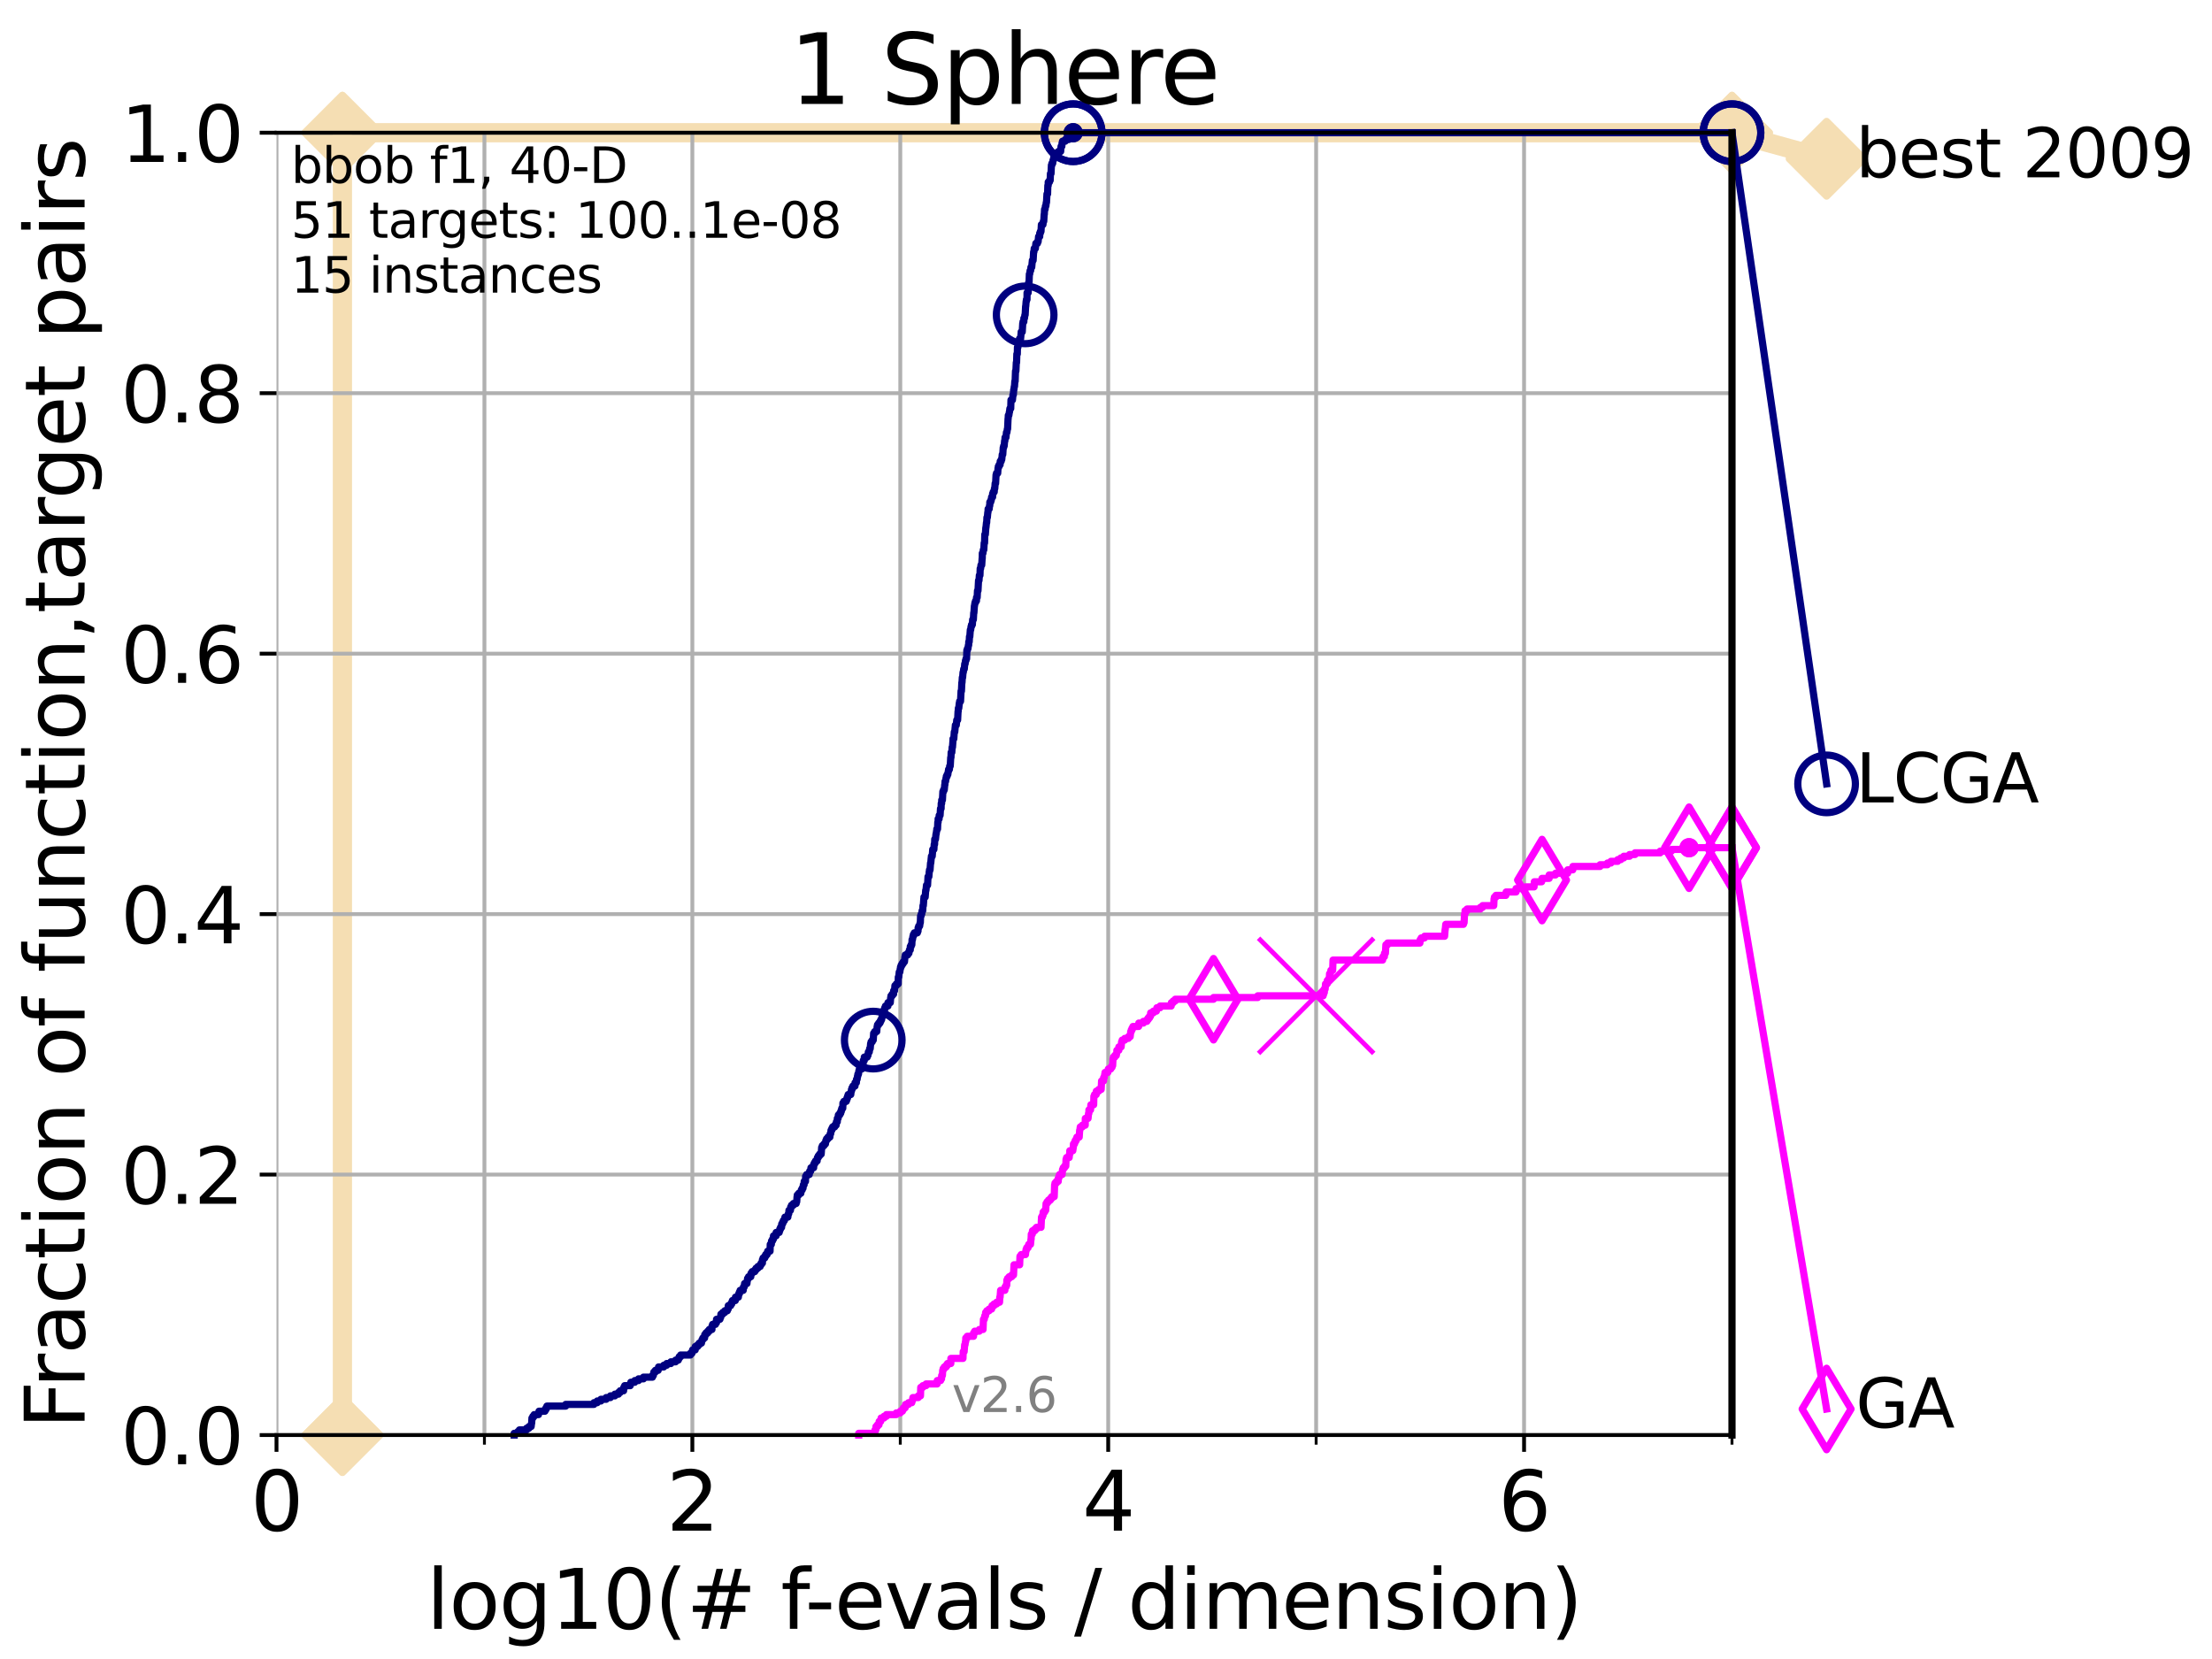 <?xml version="1.0" encoding="utf-8" standalone="no"?>
<!DOCTYPE svg PUBLIC "-//W3C//DTD SVG 1.1//EN"
  "http://www.w3.org/Graphics/SVG/1.1/DTD/svg11.dtd">
<svg xmlns:xlink="http://www.w3.org/1999/xlink" width="460.8pt" height="345.6pt" viewBox="0 0 460.8 345.6" xmlns="http://www.w3.org/2000/svg" version="1.1">
 <defs>
  <style type="text/css">*{stroke-linejoin: round; stroke-linecap: butt}</style>
 </defs>
 <g id="figure_1">
  <g id="patch_1">
   <path d="M 0 345.6 
L 460.8 345.6 
L 460.8 0 
L 0 0 
z
" style="fill: #ffffff"/>
  </g>
  <g id="axes_1">
   <g id="patch_2">
    <path d="M 57.6 298.944 
L 360.806 298.944 
L 360.806 27.648 
L 57.6 27.648 
z
" style="fill: #ffffff"/>
   </g>
   <g id="line2d_1">
    <path d="M 71.332 298.944 
L 71.332 27.648 
L 360.806 27.648 
" style="fill: none; stroke: #f5deb3; stroke-width: 4; stroke-linecap: square"/>
   </g>
   <g id="line2d_2">
    <defs>
     <path id="me525b6a1e6" d="M 0 7.778 
L 7.778 0 
L 0 -7.778 
L -7.778 0 
z
" style="stroke: #f5deb3; stroke-width: 1.5; stroke-linejoin: miter"/>
    </defs>
    <g>
     <use xlink:href="#me525b6a1e6" x="71.332" y="298.944" style="fill: #f5deb3; stroke: #f5deb3; stroke-width: 1.5; stroke-linejoin: miter"/>
     <use xlink:href="#me525b6a1e6" x="71.332" y="298.944" style="fill: #f5deb3; stroke: #f5deb3; stroke-width: 1.5; stroke-linejoin: miter"/>
     <use xlink:href="#me525b6a1e6" x="71.332" y="27.648" style="fill: #f5deb3; stroke: #f5deb3; stroke-width: 1.5; stroke-linejoin: miter"/>
     <use xlink:href="#me525b6a1e6" x="71.332" y="27.648" style="fill: #f5deb3; stroke: #f5deb3; stroke-width: 1.5; stroke-linejoin: miter"/>
     <use xlink:href="#me525b6a1e6" x="360.806" y="27.648" style="fill: #f5deb3; stroke: #f5deb3; stroke-width: 1.5; stroke-linejoin: miter"/>
    </g>
   </g>
   <g id="line2d_3">
    <path style="fill: none; stroke: #f5deb3; stroke-width: 4; stroke-linecap: square"/>
    <g/>
   </g>
   <g id="line2d_4">
    <path d="M 360.806 27.648 
L 380.515 33.074 
" style="fill: none; stroke: #f5deb3; stroke-width: 4; stroke-linecap: square"/>
    <g>
     <use xlink:href="#me525b6a1e6" x="360.806" y="27.648" style="fill: #f5deb3; stroke: #f5deb3; stroke-width: 1.5; stroke-linejoin: miter"/>
     <use xlink:href="#me525b6a1e6" x="380.515" y="33.074" style="fill: #f5deb3; stroke: #f5deb3; stroke-width: 1.5; stroke-linejoin: miter"/>
    </g>
   </g>
   <g id="matplotlib.axis_1">
    <g id="xtick_1">
     <g id="line2d_5">
      <path d="M 57.6 298.944 
L 57.6 27.648 
" clip-path="url(#p108cebb505)" style="fill: none; stroke: #b0b0b0; stroke-width: 0.8; stroke-linecap: square"/>
     </g>
     <g id="line2d_6">
      <defs>
       <path id="mea82a5d855" d="M 0 0 
L 0 3.5 
" style="stroke: #000000; stroke-width: 0.8"/>
      </defs>
      <g>
       <use xlink:href="#mea82a5d855" x="57.6" y="298.944" style="stroke: #000000; stroke-width: 0.8"/>
      </g>
     </g>
     <g id="text_1">
      <!-- 0 -->
      <g transform="translate(52.192 318.861)scale(0.17 -0.17)">
       <defs>
        <path id="DejaVuSans-30" d="M 2034 4250 
Q 1547 4250 1301 3770 
Q 1056 3291 1056 2328 
Q 1056 1369 1301 889 
Q 1547 409 2034 409 
Q 2525 409 2770 889 
Q 3016 1369 3016 2328 
Q 3016 3291 2770 3770 
Q 2525 4250 2034 4250 
z
M 2034 4750 
Q 2819 4750 3233 4129 
Q 3647 3509 3647 2328 
Q 3647 1150 3233 529 
Q 2819 -91 2034 -91 
Q 1250 -91 836 529 
Q 422 1150 422 2328 
Q 422 3509 836 4129 
Q 1250 4750 2034 4750 
z
" transform="scale(0.016)"/>
       </defs>
       <use xlink:href="#DejaVuSans-30"/>
      </g>
     </g>
    </g>
    <g id="xtick_2">
     <g id="line2d_7">
      <path d="M 144.23 298.944 
L 144.23 27.648 
" clip-path="url(#p108cebb505)" style="fill: none; stroke: #b0b0b0; stroke-width: 0.8; stroke-linecap: square"/>
     </g>
     <g id="line2d_8">
      <g>
       <use xlink:href="#mea82a5d855" x="144.23" y="298.944" style="stroke: #000000; stroke-width: 0.8"/>
      </g>
     </g>
     <g id="text_2">
      <!-- 2 -->
      <g transform="translate(138.822 318.861)scale(0.17 -0.17)">
       <defs>
        <path id="DejaVuSans-32" d="M 1228 531 
L 3431 531 
L 3431 0 
L 469 0 
L 469 531 
Q 828 903 1448 1529 
Q 2069 2156 2228 2338 
Q 2531 2678 2651 2914 
Q 2772 3150 2772 3378 
Q 2772 3750 2511 3984 
Q 2250 4219 1831 4219 
Q 1534 4219 1204 4116 
Q 875 4013 500 3803 
L 500 4441 
Q 881 4594 1212 4672 
Q 1544 4750 1819 4750 
Q 2544 4750 2975 4387 
Q 3406 4025 3406 3419 
Q 3406 3131 3298 2873 
Q 3191 2616 2906 2266 
Q 2828 2175 2409 1742 
Q 1991 1309 1228 531 
z
" transform="scale(0.016)"/>
       </defs>
       <use xlink:href="#DejaVuSans-32"/>
      </g>
     </g>
    </g>
    <g id="xtick_3">
     <g id="line2d_9">
      <path d="M 230.861 298.944 
L 230.861 27.648 
" clip-path="url(#p108cebb505)" style="fill: none; stroke: #b0b0b0; stroke-width: 0.8; stroke-linecap: square"/>
     </g>
     <g id="line2d_10">
      <g>
       <use xlink:href="#mea82a5d855" x="230.861" y="298.944" style="stroke: #000000; stroke-width: 0.8"/>
      </g>
     </g>
     <g id="text_3">
      <!-- 4 -->
      <g transform="translate(225.453 318.861)scale(0.17 -0.17)">
       <defs>
        <path id="DejaVuSans-34" d="M 2419 4116 
L 825 1625 
L 2419 1625 
L 2419 4116 
z
M 2253 4666 
L 3047 4666 
L 3047 1625 
L 3713 1625 
L 3713 1100 
L 3047 1100 
L 3047 0 
L 2419 0 
L 2419 1100 
L 313 1100 
L 313 1709 
L 2253 4666 
z
" transform="scale(0.016)"/>
       </defs>
       <use xlink:href="#DejaVuSans-34"/>
      </g>
     </g>
    </g>
    <g id="xtick_4">
     <g id="line2d_11">
      <path d="M 317.491 298.944 
L 317.491 27.648 
" clip-path="url(#p108cebb505)" style="fill: none; stroke: #b0b0b0; stroke-width: 0.8; stroke-linecap: square"/>
     </g>
     <g id="line2d_12">
      <g>
       <use xlink:href="#mea82a5d855" x="317.491" y="298.944" style="stroke: #000000; stroke-width: 0.8"/>
      </g>
     </g>
     <g id="text_4">
      <!-- 6 -->
      <g transform="translate(312.083 318.861)scale(0.17 -0.17)">
       <defs>
        <path id="DejaVuSans-36" d="M 2113 2584 
Q 1688 2584 1439 2293 
Q 1191 2003 1191 1497 
Q 1191 994 1439 701 
Q 1688 409 2113 409 
Q 2538 409 2786 701 
Q 3034 994 3034 1497 
Q 3034 2003 2786 2293 
Q 2538 2584 2113 2584 
z
M 3366 4563 
L 3366 3988 
Q 3128 4100 2886 4159 
Q 2644 4219 2406 4219 
Q 1781 4219 1451 3797 
Q 1122 3375 1075 2522 
Q 1259 2794 1537 2939 
Q 1816 3084 2150 3084 
Q 2853 3084 3261 2657 
Q 3669 2231 3669 1497 
Q 3669 778 3244 343 
Q 2819 -91 2113 -91 
Q 1303 -91 875 529 
Q 447 1150 447 2328 
Q 447 3434 972 4092 
Q 1497 4750 2381 4750 
Q 2619 4750 2861 4703 
Q 3103 4656 3366 4563 
z
" transform="scale(0.016)"/>
       </defs>
       <use xlink:href="#DejaVuSans-36"/>
      </g>
     </g>
    </g>
    <g id="xtick_5">
     <g id="line2d_13">
      <path d="M 100.915 298.944 
L 100.915 27.648 
" clip-path="url(#p108cebb505)" style="fill: none; stroke: #b0b0b0; stroke-width: 0.8; stroke-linecap: square"/>
     </g>
     <g id="line2d_14">
      <defs>
       <path id="m5a8d270ae5" d="M 0 0 
L 0 2 
" style="stroke: #000000; stroke-width: 0.6"/>
      </defs>
      <g>
       <use xlink:href="#m5a8d270ae5" x="100.915" y="298.944" style="stroke: #000000; stroke-width: 0.6"/>
      </g>
     </g>
    </g>
    <g id="xtick_6">
     <g id="line2d_15">
      <path d="M 187.546 298.944 
L 187.546 27.648 
" clip-path="url(#p108cebb505)" style="fill: none; stroke: #b0b0b0; stroke-width: 0.8; stroke-linecap: square"/>
     </g>
     <g id="line2d_16">
      <g>
       <use xlink:href="#m5a8d270ae5" x="187.546" y="298.944" style="stroke: #000000; stroke-width: 0.6"/>
      </g>
     </g>
    </g>
    <g id="xtick_7">
     <g id="line2d_17">
      <path d="M 274.176 298.944 
L 274.176 27.648 
" clip-path="url(#p108cebb505)" style="fill: none; stroke: #b0b0b0; stroke-width: 0.8; stroke-linecap: square"/>
     </g>
     <g id="line2d_18">
      <g>
       <use xlink:href="#m5a8d270ae5" x="274.176" y="298.944" style="stroke: #000000; stroke-width: 0.6"/>
      </g>
     </g>
    </g>
    <g id="xtick_8">
     <g id="line2d_19">
      <path d="M 360.806 298.944 
L 360.806 27.648 
" clip-path="url(#p108cebb505)" style="fill: none; stroke: #b0b0b0; stroke-width: 0.8; stroke-linecap: square"/>
     </g>
     <g id="line2d_20">
      <g>
       <use xlink:href="#m5a8d270ae5" x="360.806" y="298.944" style="stroke: #000000; stroke-width: 0.6"/>
      </g>
     </g>
    </g>
    <g id="text_5">
     <!-- log10(# f-evals / dimension) -->
     <g transform="translate(88.823 339.314)scale(0.17 -0.17)">
      <defs>
       <path id="DejaVuSans-6c" d="M 603 4863 
L 1178 4863 
L 1178 0 
L 603 0 
L 603 4863 
z
" transform="scale(0.016)"/>
       <path id="DejaVuSans-6f" d="M 1959 3097 
Q 1497 3097 1228 2736 
Q 959 2375 959 1747 
Q 959 1119 1226 758 
Q 1494 397 1959 397 
Q 2419 397 2687 759 
Q 2956 1122 2956 1747 
Q 2956 2369 2687 2733 
Q 2419 3097 1959 3097 
z
M 1959 3584 
Q 2709 3584 3137 3096 
Q 3566 2609 3566 1747 
Q 3566 888 3137 398 
Q 2709 -91 1959 -91 
Q 1206 -91 779 398 
Q 353 888 353 1747 
Q 353 2609 779 3096 
Q 1206 3584 1959 3584 
z
" transform="scale(0.016)"/>
       <path id="DejaVuSans-67" d="M 2906 1791 
Q 2906 2416 2648 2759 
Q 2391 3103 1925 3103 
Q 1463 3103 1205 2759 
Q 947 2416 947 1791 
Q 947 1169 1205 825 
Q 1463 481 1925 481 
Q 2391 481 2648 825 
Q 2906 1169 2906 1791 
z
M 3481 434 
Q 3481 -459 3084 -895 
Q 2688 -1331 1869 -1331 
Q 1566 -1331 1297 -1286 
Q 1028 -1241 775 -1147 
L 775 -588 
Q 1028 -725 1275 -790 
Q 1522 -856 1778 -856 
Q 2344 -856 2625 -561 
Q 2906 -266 2906 331 
L 2906 616 
Q 2728 306 2450 153 
Q 2172 0 1784 0 
Q 1141 0 747 490 
Q 353 981 353 1791 
Q 353 2603 747 3093 
Q 1141 3584 1784 3584 
Q 2172 3584 2450 3431 
Q 2728 3278 2906 2969 
L 2906 3500 
L 3481 3500 
L 3481 434 
z
" transform="scale(0.016)"/>
       <path id="DejaVuSans-31" d="M 794 531 
L 1825 531 
L 1825 4091 
L 703 3866 
L 703 4441 
L 1819 4666 
L 2450 4666 
L 2450 531 
L 3481 531 
L 3481 0 
L 794 0 
L 794 531 
z
" transform="scale(0.016)"/>
       <path id="DejaVuSans-28" d="M 1984 4856 
Q 1566 4138 1362 3434 
Q 1159 2731 1159 2009 
Q 1159 1288 1364 580 
Q 1569 -128 1984 -844 
L 1484 -844 
Q 1016 -109 783 600 
Q 550 1309 550 2009 
Q 550 2706 781 3412 
Q 1013 4119 1484 4856 
L 1984 4856 
z
" transform="scale(0.016)"/>
       <path id="DejaVuSans-23" d="M 3272 2816 
L 2363 2816 
L 2100 1772 
L 3016 1772 
L 3272 2816 
z
M 2803 4594 
L 2478 3297 
L 3391 3297 
L 3719 4594 
L 4219 4594 
L 3897 3297 
L 4872 3297 
L 4872 2816 
L 3775 2816 
L 3519 1772 
L 4513 1772 
L 4513 1294 
L 3397 1294 
L 3072 0 
L 2572 0 
L 2894 1294 
L 1978 1294 
L 1656 0 
L 1153 0 
L 1478 1294 
L 494 1294 
L 494 1772 
L 1594 1772 
L 1856 2816 
L 850 2816 
L 850 3297 
L 1978 3297 
L 2297 4594 
L 2803 4594 
z
" transform="scale(0.016)"/>
       <path id="DejaVuSans-20" transform="scale(0.016)"/>
       <path id="DejaVuSans-66" d="M 2375 4863 
L 2375 4384 
L 1825 4384 
Q 1516 4384 1395 4259 
Q 1275 4134 1275 3809 
L 1275 3500 
L 2222 3500 
L 2222 3053 
L 1275 3053 
L 1275 0 
L 697 0 
L 697 3053 
L 147 3053 
L 147 3500 
L 697 3500 
L 697 3744 
Q 697 4328 969 4595 
Q 1241 4863 1831 4863 
L 2375 4863 
z
" transform="scale(0.016)"/>
       <path id="DejaVuSans-2d" d="M 313 2009 
L 1997 2009 
L 1997 1497 
L 313 1497 
L 313 2009 
z
" transform="scale(0.016)"/>
       <path id="DejaVuSans-65" d="M 3597 1894 
L 3597 1613 
L 953 1613 
Q 991 1019 1311 708 
Q 1631 397 2203 397 
Q 2534 397 2845 478 
Q 3156 559 3463 722 
L 3463 178 
Q 3153 47 2828 -22 
Q 2503 -91 2169 -91 
Q 1331 -91 842 396 
Q 353 884 353 1716 
Q 353 2575 817 3079 
Q 1281 3584 2069 3584 
Q 2775 3584 3186 3129 
Q 3597 2675 3597 1894 
z
M 3022 2063 
Q 3016 2534 2758 2815 
Q 2500 3097 2075 3097 
Q 1594 3097 1305 2825 
Q 1016 2553 972 2059 
L 3022 2063 
z
" transform="scale(0.016)"/>
       <path id="DejaVuSans-76" d="M 191 3500 
L 800 3500 
L 1894 563 
L 2988 3500 
L 3597 3500 
L 2284 0 
L 1503 0 
L 191 3500 
z
" transform="scale(0.016)"/>
       <path id="DejaVuSans-61" d="M 2194 1759 
Q 1497 1759 1228 1600 
Q 959 1441 959 1056 
Q 959 750 1161 570 
Q 1363 391 1709 391 
Q 2188 391 2477 730 
Q 2766 1069 2766 1631 
L 2766 1759 
L 2194 1759 
z
M 3341 1997 
L 3341 0 
L 2766 0 
L 2766 531 
Q 2569 213 2275 61 
Q 1981 -91 1556 -91 
Q 1019 -91 701 211 
Q 384 513 384 1019 
Q 384 1609 779 1909 
Q 1175 2209 1959 2209 
L 2766 2209 
L 2766 2266 
Q 2766 2663 2505 2880 
Q 2244 3097 1772 3097 
Q 1472 3097 1187 3025 
Q 903 2953 641 2809 
L 641 3341 
Q 956 3463 1253 3523 
Q 1550 3584 1831 3584 
Q 2591 3584 2966 3190 
Q 3341 2797 3341 1997 
z
" transform="scale(0.016)"/>
       <path id="DejaVuSans-73" d="M 2834 3397 
L 2834 2853 
Q 2591 2978 2328 3040 
Q 2066 3103 1784 3103 
Q 1356 3103 1142 2972 
Q 928 2841 928 2578 
Q 928 2378 1081 2264 
Q 1234 2150 1697 2047 
L 1894 2003 
Q 2506 1872 2764 1633 
Q 3022 1394 3022 966 
Q 3022 478 2636 193 
Q 2250 -91 1575 -91 
Q 1294 -91 989 -36 
Q 684 19 347 128 
L 347 722 
Q 666 556 975 473 
Q 1284 391 1588 391 
Q 1994 391 2212 530 
Q 2431 669 2431 922 
Q 2431 1156 2273 1281 
Q 2116 1406 1581 1522 
L 1381 1569 
Q 847 1681 609 1914 
Q 372 2147 372 2553 
Q 372 3047 722 3315 
Q 1072 3584 1716 3584 
Q 2034 3584 2315 3537 
Q 2597 3491 2834 3397 
z
" transform="scale(0.016)"/>
       <path id="DejaVuSans-2f" d="M 1625 4666 
L 2156 4666 
L 531 -594 
L 0 -594 
L 1625 4666 
z
" transform="scale(0.016)"/>
       <path id="DejaVuSans-64" d="M 2906 2969 
L 2906 4863 
L 3481 4863 
L 3481 0 
L 2906 0 
L 2906 525 
Q 2725 213 2448 61 
Q 2172 -91 1784 -91 
Q 1150 -91 751 415 
Q 353 922 353 1747 
Q 353 2572 751 3078 
Q 1150 3584 1784 3584 
Q 2172 3584 2448 3432 
Q 2725 3281 2906 2969 
z
M 947 1747 
Q 947 1113 1208 752 
Q 1469 391 1925 391 
Q 2381 391 2643 752 
Q 2906 1113 2906 1747 
Q 2906 2381 2643 2742 
Q 2381 3103 1925 3103 
Q 1469 3103 1208 2742 
Q 947 2381 947 1747 
z
" transform="scale(0.016)"/>
       <path id="DejaVuSans-69" d="M 603 3500 
L 1178 3500 
L 1178 0 
L 603 0 
L 603 3500 
z
M 603 4863 
L 1178 4863 
L 1178 4134 
L 603 4134 
L 603 4863 
z
" transform="scale(0.016)"/>
       <path id="DejaVuSans-6d" d="M 3328 2828 
Q 3544 3216 3844 3400 
Q 4144 3584 4550 3584 
Q 5097 3584 5394 3201 
Q 5691 2819 5691 2113 
L 5691 0 
L 5113 0 
L 5113 2094 
Q 5113 2597 4934 2840 
Q 4756 3084 4391 3084 
Q 3944 3084 3684 2787 
Q 3425 2491 3425 1978 
L 3425 0 
L 2847 0 
L 2847 2094 
Q 2847 2600 2669 2842 
Q 2491 3084 2119 3084 
Q 1678 3084 1418 2786 
Q 1159 2488 1159 1978 
L 1159 0 
L 581 0 
L 581 3500 
L 1159 3500 
L 1159 2956 
Q 1356 3278 1631 3431 
Q 1906 3584 2284 3584 
Q 2666 3584 2933 3390 
Q 3200 3197 3328 2828 
z
" transform="scale(0.016)"/>
       <path id="DejaVuSans-6e" d="M 3513 2113 
L 3513 0 
L 2938 0 
L 2938 2094 
Q 2938 2591 2744 2837 
Q 2550 3084 2163 3084 
Q 1697 3084 1428 2787 
Q 1159 2491 1159 1978 
L 1159 0 
L 581 0 
L 581 3500 
L 1159 3500 
L 1159 2956 
Q 1366 3272 1645 3428 
Q 1925 3584 2291 3584 
Q 2894 3584 3203 3211 
Q 3513 2838 3513 2113 
z
" transform="scale(0.016)"/>
       <path id="DejaVuSans-29" d="M 513 4856 
L 1013 4856 
Q 1481 4119 1714 3412 
Q 1947 2706 1947 2009 
Q 1947 1309 1714 600 
Q 1481 -109 1013 -844 
L 513 -844 
Q 928 -128 1133 580 
Q 1338 1288 1338 2009 
Q 1338 2731 1133 3434 
Q 928 4138 513 4856 
z
" transform="scale(0.016)"/>
      </defs>
      <use xlink:href="#DejaVuSans-6c"/>
      <use xlink:href="#DejaVuSans-6f" x="27.783"/>
      <use xlink:href="#DejaVuSans-67" x="88.965"/>
      <use xlink:href="#DejaVuSans-31" x="152.441"/>
      <use xlink:href="#DejaVuSans-30" x="216.064"/>
      <use xlink:href="#DejaVuSans-28" x="279.688"/>
      <use xlink:href="#DejaVuSans-23" x="318.701"/>
      <use xlink:href="#DejaVuSans-20" x="402.49"/>
      <use xlink:href="#DejaVuSans-66" x="434.277"/>
      <use xlink:href="#DejaVuSans-2d" x="463.982"/>
      <use xlink:href="#DejaVuSans-65" x="500.066"/>
      <use xlink:href="#DejaVuSans-76" x="561.59"/>
      <use xlink:href="#DejaVuSans-61" x="620.77"/>
      <use xlink:href="#DejaVuSans-6c" x="682.049"/>
      <use xlink:href="#DejaVuSans-73" x="709.832"/>
      <use xlink:href="#DejaVuSans-20" x="761.932"/>
      <use xlink:href="#DejaVuSans-2f" x="793.719"/>
      <use xlink:href="#DejaVuSans-20" x="827.41"/>
      <use xlink:href="#DejaVuSans-64" x="859.197"/>
      <use xlink:href="#DejaVuSans-69" x="922.674"/>
      <use xlink:href="#DejaVuSans-6d" x="950.457"/>
      <use xlink:href="#DejaVuSans-65" x="1047.869"/>
      <use xlink:href="#DejaVuSans-6e" x="1109.393"/>
      <use xlink:href="#DejaVuSans-73" x="1172.771"/>
      <use xlink:href="#DejaVuSans-69" x="1224.871"/>
      <use xlink:href="#DejaVuSans-6f" x="1252.654"/>
      <use xlink:href="#DejaVuSans-6e" x="1313.836"/>
      <use xlink:href="#DejaVuSans-29" x="1377.215"/>
     </g>
    </g>
   </g>
   <g id="matplotlib.axis_2">
    <g id="ytick_1">
     <g id="line2d_21">
      <path d="M 57.6 298.944 
L 360.806 298.944 
" clip-path="url(#p108cebb505)" style="fill: none; stroke: #b0b0b0; stroke-width: 0.8; stroke-linecap: square"/>
     </g>
     <g id="line2d_22">
      <defs>
       <path id="m1a7f571897" d="M 0 0 
L -3.5 0 
" style="stroke: #000000; stroke-width: 0.8"/>
      </defs>
      <g>
       <use xlink:href="#m1a7f571897" x="57.6" y="298.944" style="stroke: #000000; stroke-width: 0.8"/>
      </g>
     </g>
     <g id="text_6">
      <!-- 0.0 -->
      <g transform="translate(25.155 305.023)scale(0.16 -0.16)">
       <defs>
        <path id="DejaVuSans-2e" d="M 684 794 
L 1344 794 
L 1344 0 
L 684 0 
L 684 794 
z
" transform="scale(0.016)"/>
       </defs>
       <use xlink:href="#DejaVuSans-30"/>
       <use xlink:href="#DejaVuSans-2e" x="63.623"/>
       <use xlink:href="#DejaVuSans-30" x="95.41"/>
      </g>
     </g>
    </g>
    <g id="ytick_2">
     <g id="line2d_23">
      <path d="M 57.6 244.685 
L 360.806 244.685 
" clip-path="url(#p108cebb505)" style="fill: none; stroke: #b0b0b0; stroke-width: 0.8; stroke-linecap: square"/>
     </g>
     <g id="line2d_24">
      <g>
       <use xlink:href="#m1a7f571897" x="57.6" y="244.685" style="stroke: #000000; stroke-width: 0.8"/>
      </g>
     </g>
     <g id="text_7">
      <!-- 0.2 -->
      <g transform="translate(25.155 250.764)scale(0.16 -0.16)">
       <use xlink:href="#DejaVuSans-30"/>
       <use xlink:href="#DejaVuSans-2e" x="63.623"/>
       <use xlink:href="#DejaVuSans-32" x="95.41"/>
      </g>
     </g>
    </g>
    <g id="ytick_3">
     <g id="line2d_25">
      <path d="M 57.6 190.426 
L 360.806 190.426 
" clip-path="url(#p108cebb505)" style="fill: none; stroke: #b0b0b0; stroke-width: 0.8; stroke-linecap: square"/>
     </g>
     <g id="line2d_26">
      <g>
       <use xlink:href="#m1a7f571897" x="57.6" y="190.426" style="stroke: #000000; stroke-width: 0.8"/>
      </g>
     </g>
     <g id="text_8">
      <!-- 0.4 -->
      <g transform="translate(25.155 196.504)scale(0.16 -0.16)">
       <use xlink:href="#DejaVuSans-30"/>
       <use xlink:href="#DejaVuSans-2e" x="63.623"/>
       <use xlink:href="#DejaVuSans-34" x="95.41"/>
      </g>
     </g>
    </g>
    <g id="ytick_4">
     <g id="line2d_27">
      <path d="M 57.6 136.166 
L 360.806 136.166 
" clip-path="url(#p108cebb505)" style="fill: none; stroke: #b0b0b0; stroke-width: 0.8; stroke-linecap: square"/>
     </g>
     <g id="line2d_28">
      <g>
       <use xlink:href="#m1a7f571897" x="57.6" y="136.166" style="stroke: #000000; stroke-width: 0.8"/>
      </g>
     </g>
     <g id="text_9">
      <!-- 0.6 -->
      <g transform="translate(25.155 142.245)scale(0.16 -0.16)">
       <use xlink:href="#DejaVuSans-30"/>
       <use xlink:href="#DejaVuSans-2e" x="63.623"/>
       <use xlink:href="#DejaVuSans-36" x="95.41"/>
      </g>
     </g>
    </g>
    <g id="ytick_5">
     <g id="line2d_29">
      <path d="M 57.6 81.907 
L 360.806 81.907 
" clip-path="url(#p108cebb505)" style="fill: none; stroke: #b0b0b0; stroke-width: 0.8; stroke-linecap: square"/>
     </g>
     <g id="line2d_30">
      <g>
       <use xlink:href="#m1a7f571897" x="57.6" y="81.907" style="stroke: #000000; stroke-width: 0.8"/>
      </g>
     </g>
     <g id="text_10">
      <!-- 0.8 -->
      <g transform="translate(25.155 87.986)scale(0.16 -0.16)">
       <defs>
        <path id="DejaVuSans-38" d="M 2034 2216 
Q 1584 2216 1326 1975 
Q 1069 1734 1069 1313 
Q 1069 891 1326 650 
Q 1584 409 2034 409 
Q 2484 409 2743 651 
Q 3003 894 3003 1313 
Q 3003 1734 2745 1975 
Q 2488 2216 2034 2216 
z
M 1403 2484 
Q 997 2584 770 2862 
Q 544 3141 544 3541 
Q 544 4100 942 4425 
Q 1341 4750 2034 4750 
Q 2731 4750 3128 4425 
Q 3525 4100 3525 3541 
Q 3525 3141 3298 2862 
Q 3072 2584 2669 2484 
Q 3125 2378 3379 2068 
Q 3634 1759 3634 1313 
Q 3634 634 3220 271 
Q 2806 -91 2034 -91 
Q 1263 -91 848 271 
Q 434 634 434 1313 
Q 434 1759 690 2068 
Q 947 2378 1403 2484 
z
M 1172 3481 
Q 1172 3119 1398 2916 
Q 1625 2713 2034 2713 
Q 2441 2713 2670 2916 
Q 2900 3119 2900 3481 
Q 2900 3844 2670 4047 
Q 2441 4250 2034 4250 
Q 1625 4250 1398 4047 
Q 1172 3844 1172 3481 
z
" transform="scale(0.016)"/>
       </defs>
       <use xlink:href="#DejaVuSans-30"/>
       <use xlink:href="#DejaVuSans-2e" x="63.623"/>
       <use xlink:href="#DejaVuSans-38" x="95.41"/>
      </g>
     </g>
    </g>
    <g id="ytick_6">
     <g id="line2d_31">
      <path d="M 57.6 27.648 
L 360.806 27.648 
" clip-path="url(#p108cebb505)" style="fill: none; stroke: #b0b0b0; stroke-width: 0.8; stroke-linecap: square"/>
     </g>
     <g id="line2d_32">
      <g>
       <use xlink:href="#m1a7f571897" x="57.6" y="27.648" style="stroke: #000000; stroke-width: 0.8"/>
      </g>
     </g>
     <g id="text_11">
      <!-- 1.0 -->
      <g transform="translate(25.155 33.727)scale(0.16 -0.16)">
       <use xlink:href="#DejaVuSans-31"/>
       <use xlink:href="#DejaVuSans-2e" x="63.623"/>
       <use xlink:href="#DejaVuSans-30" x="95.41"/>
      </g>
     </g>
    </g>
    <g id="text_12">
     <!-- Fraction of function,target pairs -->
     <g transform="translate(17.62 297.681)rotate(-90)scale(0.17 -0.17)">
      <defs>
       <path id="DejaVuSans-46" d="M 628 4666 
L 3309 4666 
L 3309 4134 
L 1259 4134 
L 1259 2759 
L 3109 2759 
L 3109 2228 
L 1259 2228 
L 1259 0 
L 628 0 
L 628 4666 
z
" transform="scale(0.016)"/>
       <path id="DejaVuSans-72" d="M 2631 2963 
Q 2534 3019 2420 3045 
Q 2306 3072 2169 3072 
Q 1681 3072 1420 2755 
Q 1159 2438 1159 1844 
L 1159 0 
L 581 0 
L 581 3500 
L 1159 3500 
L 1159 2956 
Q 1341 3275 1631 3429 
Q 1922 3584 2338 3584 
Q 2397 3584 2469 3576 
Q 2541 3569 2628 3553 
L 2631 2963 
z
" transform="scale(0.016)"/>
       <path id="DejaVuSans-63" d="M 3122 3366 
L 3122 2828 
Q 2878 2963 2633 3030 
Q 2388 3097 2138 3097 
Q 1578 3097 1268 2742 
Q 959 2388 959 1747 
Q 959 1106 1268 751 
Q 1578 397 2138 397 
Q 2388 397 2633 464 
Q 2878 531 3122 666 
L 3122 134 
Q 2881 22 2623 -34 
Q 2366 -91 2075 -91 
Q 1284 -91 818 406 
Q 353 903 353 1747 
Q 353 2603 823 3093 
Q 1294 3584 2113 3584 
Q 2378 3584 2631 3529 
Q 2884 3475 3122 3366 
z
" transform="scale(0.016)"/>
       <path id="DejaVuSans-74" d="M 1172 4494 
L 1172 3500 
L 2356 3500 
L 2356 3053 
L 1172 3053 
L 1172 1153 
Q 1172 725 1289 603 
Q 1406 481 1766 481 
L 2356 481 
L 2356 0 
L 1766 0 
Q 1100 0 847 248 
Q 594 497 594 1153 
L 594 3053 
L 172 3053 
L 172 3500 
L 594 3500 
L 594 4494 
L 1172 4494 
z
" transform="scale(0.016)"/>
       <path id="DejaVuSans-75" d="M 544 1381 
L 544 3500 
L 1119 3500 
L 1119 1403 
Q 1119 906 1312 657 
Q 1506 409 1894 409 
Q 2359 409 2629 706 
Q 2900 1003 2900 1516 
L 2900 3500 
L 3475 3500 
L 3475 0 
L 2900 0 
L 2900 538 
Q 2691 219 2414 64 
Q 2138 -91 1772 -91 
Q 1169 -91 856 284 
Q 544 659 544 1381 
z
M 1991 3584 
L 1991 3584 
z
" transform="scale(0.016)"/>
       <path id="DejaVuSans-2c" d="M 750 794 
L 1409 794 
L 1409 256 
L 897 -744 
L 494 -744 
L 750 256 
L 750 794 
z
" transform="scale(0.016)"/>
       <path id="DejaVuSans-70" d="M 1159 525 
L 1159 -1331 
L 581 -1331 
L 581 3500 
L 1159 3500 
L 1159 2969 
Q 1341 3281 1617 3432 
Q 1894 3584 2278 3584 
Q 2916 3584 3314 3078 
Q 3713 2572 3713 1747 
Q 3713 922 3314 415 
Q 2916 -91 2278 -91 
Q 1894 -91 1617 61 
Q 1341 213 1159 525 
z
M 3116 1747 
Q 3116 2381 2855 2742 
Q 2594 3103 2138 3103 
Q 1681 3103 1420 2742 
Q 1159 2381 1159 1747 
Q 1159 1113 1420 752 
Q 1681 391 2138 391 
Q 2594 391 2855 752 
Q 3116 1113 3116 1747 
z
" transform="scale(0.016)"/>
      </defs>
      <use xlink:href="#DejaVuSans-46"/>
      <use xlink:href="#DejaVuSans-72" x="50.27"/>
      <use xlink:href="#DejaVuSans-61" x="91.383"/>
      <use xlink:href="#DejaVuSans-63" x="152.662"/>
      <use xlink:href="#DejaVuSans-74" x="207.643"/>
      <use xlink:href="#DejaVuSans-69" x="246.852"/>
      <use xlink:href="#DejaVuSans-6f" x="274.635"/>
      <use xlink:href="#DejaVuSans-6e" x="335.816"/>
      <use xlink:href="#DejaVuSans-20" x="399.195"/>
      <use xlink:href="#DejaVuSans-6f" x="430.982"/>
      <use xlink:href="#DejaVuSans-66" x="492.164"/>
      <use xlink:href="#DejaVuSans-20" x="527.369"/>
      <use xlink:href="#DejaVuSans-66" x="559.156"/>
      <use xlink:href="#DejaVuSans-75" x="594.361"/>
      <use xlink:href="#DejaVuSans-6e" x="657.74"/>
      <use xlink:href="#DejaVuSans-63" x="721.119"/>
      <use xlink:href="#DejaVuSans-74" x="776.1"/>
      <use xlink:href="#DejaVuSans-69" x="815.309"/>
      <use xlink:href="#DejaVuSans-6f" x="843.092"/>
      <use xlink:href="#DejaVuSans-6e" x="904.273"/>
      <use xlink:href="#DejaVuSans-2c" x="967.652"/>
      <use xlink:href="#DejaVuSans-74" x="999.439"/>
      <use xlink:href="#DejaVuSans-61" x="1038.648"/>
      <use xlink:href="#DejaVuSans-72" x="1099.928"/>
      <use xlink:href="#DejaVuSans-67" x="1139.291"/>
      <use xlink:href="#DejaVuSans-65" x="1202.768"/>
      <use xlink:href="#DejaVuSans-74" x="1264.291"/>
      <use xlink:href="#DejaVuSans-20" x="1303.5"/>
      <use xlink:href="#DejaVuSans-70" x="1335.287"/>
      <use xlink:href="#DejaVuSans-61" x="1398.764"/>
      <use xlink:href="#DejaVuSans-69" x="1460.043"/>
      <use xlink:href="#DejaVuSans-72" x="1487.826"/>
      <use xlink:href="#DejaVuSans-73" x="1528.939"/>
     </g>
    </g>
   </g>
   <g id="line2d_33">
    <defs>
     <path id="mba076bf7b2" d="M 0 1.5 
C 0.398 1.5 0.779 1.342 1.061 1.061 
C 1.342 0.779 1.5 0.398 1.5 0 
C 1.5 -0.398 1.342 -0.779 1.061 -1.061 
C 0.779 -1.342 0.398 -1.5 0 -1.5 
C -0.398 -1.5 -0.779 -1.342 -1.061 -1.061 
C -1.342 -0.779 -1.5 -0.398 -1.5 0 
C -1.5 0.398 -1.342 0.779 -1.061 1.061 
C -0.779 1.342 -0.398 1.5 0 1.5 
z
" style="stroke: #f5deb3"/>
    </defs>
    <g>
     <use xlink:href="#mba076bf7b2" x="71.332" y="27.648" style="fill: #f5deb3; stroke: #f5deb3"/>
     <use xlink:href="#mba076bf7b2" x="71.332" y="27.648" style="fill: #f5deb3; stroke: #f5deb3"/>
    </g>
   </g>
   <g id="line2d_34">
    <defs>
     <path id="m2b5ad21398" d="M 0 1.5 
C 0.398 1.5 0.779 1.342 1.061 1.061 
C 1.342 0.779 1.5 0.398 1.5 0 
C 1.5 -0.398 1.342 -0.779 1.061 -1.061 
C 0.779 -1.342 0.398 -1.5 0 -1.5 
C -0.398 -1.5 -0.779 -1.342 -1.061 -1.061 
C -1.342 -0.779 -1.5 -0.398 -1.5 0 
C -1.5 0.398 -1.342 0.779 -1.061 1.061 
C -0.779 1.342 -0.398 1.5 0 1.5 
z
" style="stroke: #000080"/>
    </defs>
    <g>
     <use xlink:href="#m2b5ad21398" x="223.559" y="27.648" style="fill: #000080; stroke: #000080"/>
     <use xlink:href="#m2b5ad21398" x="223.559" y="27.648" style="fill: #000080; stroke: #000080"/>
    </g>
   </g>
   <g id="line2d_35">
    <path d="M 107.11 298.944 
L 107.11 298.589 
L 107.872 298.589 
L 107.872 298.235 
L 108.195 298.235 
L 108.195 297.88 
L 109.698 297.88 
L 109.698 297.525 
L 110.193 297.525 
L 110.193 297.171 
L 110.647 297.171 
L 110.73 296.462 
L 110.758 296.462 
L 110.814 295.398 
L 111.007 295.398 
L 111.007 295.043 
L 111.281 295.043 
L 111.281 294.688 
L 112.18 294.688 
L 112.283 293.979 
L 113.526 293.979 
L 113.526 293.624 
L 113.742 293.624 
L 113.742 293.27 
L 113.931 293.27 
L 113.931 292.915 
L 117.849 292.915 
L 117.849 292.561 
L 123.728 292.561 
L 123.728 292.206 
L 124.414 292.206 
L 124.414 291.851 
L 125.181 291.851 
L 125.181 291.497 
L 126.275 291.497 
L 126.275 291.142 
L 127.157 291.142 
L 127.157 290.787 
L 128.079 290.787 
L 128.079 290.433 
L 128.829 290.433 
L 128.829 290.078 
L 129.188 290.078 
L 129.188 289.723 
L 129.907 289.723 
L 129.947 289.014 
L 130.127 289.014 
L 130.127 288.66 
L 131.285 288.66 
L 131.285 288.305 
L 131.406 288.305 
L 131.406 287.95 
L 132.234 287.95 
L 132.234 287.596 
L 133.018 287.596 
L 133.018 287.241 
L 134.04 287.241 
L 134.04 286.886 
L 135.916 286.886 
L 135.916 286.532 
L 136.105 286.532 
L 136.206 285.822 
L 136.52 285.822 
L 136.52 285.468 
L 137.106 285.468 
L 137.189 284.759 
L 138.272 284.759 
L 138.272 284.404 
L 138.881 284.404 
L 138.881 284.049 
L 139.754 284.049 
L 139.754 283.695 
L 140.731 283.695 
L 140.731 283.34 
L 141.305 283.34 
L 141.305 282.985 
L 141.48 282.985 
L 141.48 282.631 
L 141.783 282.631 
L 141.783 282.276 
L 143.812 282.276 
L 143.812 281.922 
L 144.146 281.922 
L 144.146 281.567 
L 144.273 281.567 
L 144.273 281.212 
L 144.823 281.212 
L 144.841 280.503 
L 145.331 280.503 
L 145.331 280.148 
L 145.656 280.148 
L 145.656 279.794 
L 146.126 279.794 
L 146.236 279.084 
L 146.417 279.084 
L 146.417 278.73 
L 146.778 278.73 
L 146.81 278.021 
L 147.071 278.021 
L 147.071 277.666 
L 147.435 277.666 
L 147.435 277.311 
L 147.746 277.311 
L 147.746 276.957 
L 148.315 276.957 
L 148.322 276.247 
L 148.443 276.247 
L 148.443 275.893 
L 149.039 275.893 
L 149.039 275.538 
L 149.263 275.538 
L 149.267 274.829 
L 149.977 274.829 
L 149.977 274.474 
L 150.125 274.474 
L 150.176 273.765 
L 150.557 273.765 
L 150.557 273.41 
L 150.988 273.41 
L 150.988 273.056 
L 151.519 273.056 
L 151.519 272.701 
L 151.691 272.701 
L 151.713 271.992 
L 152.206 271.992 
L 152.206 271.637 
L 152.429 271.637 
L 152.429 271.282 
L 152.571 271.282 
L 152.571 270.928 
L 153.183 270.928 
L 153.21 270.219 
L 153.818 270.219 
L 153.886 269.509 
L 154.032 269.509 
L 154.032 269.155 
L 154.185 269.155 
L 154.185 268.8 
L 154.825 268.8 
L 154.873 268.091 
L 155.038 268.091 
L 155.112 267.381 
L 155.604 267.381 
L 155.673 266.672 
L 155.732 266.672 
L 155.732 266.318 
L 155.94 266.318 
L 155.94 265.963 
L 156.403 265.963 
L 156.448 265.254 
L 156.692 265.254 
L 156.692 264.899 
L 157.239 264.899 
L 157.239 264.544 
L 157.494 264.544 
L 157.494 264.19 
L 157.883 264.19 
L 157.883 263.835 
L 158.352 263.835 
L 158.352 263.48 
L 158.553 263.48 
L 158.553 263.126 
L 158.824 263.126 
L 158.828 262.417 
L 158.962 262.417 
L 158.962 262.062 
L 159.311 262.062 
L 159.311 261.707 
L 159.506 261.707 
L 159.506 261.353 
L 159.794 261.353 
L 159.794 260.998 
L 159.923 260.998 
L 159.923 260.643 
L 160.417 260.643 
L 160.455 259.225 
L 160.686 259.225 
L 160.723 258.516 
L 160.918 258.516 
L 160.918 258.161 
L 161.104 258.161 
L 161.131 257.452 
L 161.671 257.452 
L 161.684 256.742 
L 162.322 256.742 
L 162.322 256.388 
L 162.439 256.388 
L 162.439 256.033 
L 162.595 256.033 
L 162.595 255.678 
L 162.819 255.678 
L 162.845 254.969 
L 163.028 254.969 
L 163.028 254.615 
L 163.183 254.615 
L 163.183 254.26 
L 163.412 254.26 
L 163.515 253.551 
L 164.121 253.551 
L 164.219 252.841 
L 164.314 252.841 
L 164.356 252.132 
L 164.664 252.132 
L 164.721 251.423 
L 164.889 251.423 
L 164.889 251.068 
L 165.268 251.068 
L 165.268 250.714 
L 165.857 250.714 
L 165.857 250.359 
L 165.969 250.359 
L 166.043 249.295 
L 166.089 249.295 
L 166.089 248.94 
L 166.395 248.94 
L 166.395 248.586 
L 166.828 248.586 
L 166.926 247.877 
L 167.113 247.877 
L 167.113 247.522 
L 167.285 247.522 
L 167.351 246.813 
L 167.508 246.813 
L 167.532 246.103 
L 167.798 246.103 
L 167.824 245.039 
L 168.024 245.039 
L 168.024 244.685 
L 168.585 244.685 
L 168.669 243.976 
L 168.879 243.976 
L 168.937 243.266 
L 169.495 243.266 
L 169.498 242.557 
L 169.671 242.557 
L 169.671 242.202 
L 169.881 242.202 
L 169.881 241.848 
L 170.222 241.848 
L 170.284 241.138 
L 170.466 241.138 
L 170.466 240.784 
L 170.728 240.784 
L 170.728 240.429 
L 171.066 240.429 
L 171.17 239.011 
L 171.317 239.011 
L 171.317 238.656 
L 171.662 238.656 
L 171.662 238.301 
L 171.956 238.301 
L 172.035 237.592 
L 172.186 237.592 
L 172.186 237.237 
L 172.477 237.237 
L 172.477 236.883 
L 172.874 236.883 
L 172.943 236.174 
L 173.049 236.174 
L 173.117 235.464 
L 173.273 235.464 
L 173.273 235.11 
L 173.454 235.11 
L 173.454 234.755 
L 173.88 234.755 
L 173.88 234.4 
L 174.178 234.4 
L 174.24 233.691 
L 174.425 233.691 
L 174.428 232.982 
L 174.597 232.982 
L 174.647 232.273 
L 174.929 232.273 
L 174.929 231.918 
L 175.131 231.918 
L 175.131 231.563 
L 175.252 231.563 
L 175.252 231.209 
L 175.369 231.209 
L 175.369 230.854 
L 175.564 230.854 
L 175.594 229.79 
L 175.799 229.79 
L 175.799 229.435 
L 176.298 229.435 
L 176.298 229.081 
L 176.438 229.081 
L 176.438 228.726 
L 176.563 228.726 
L 176.563 228.372 
L 176.683 228.372 
L 176.683 228.017 
L 177.228 228.017 
L 177.311 227.308 
L 177.374 227.308 
L 177.374 226.953 
L 177.495 226.953 
L 177.495 226.598 
L 177.678 226.598 
L 177.678 226.244 
L 178.109 226.244 
L 178.119 225.534 
L 178.399 225.534 
L 178.431 224.825 
L 178.554 224.825 
L 178.64 224.116 
L 178.712 224.116 
L 178.712 223.761 
L 178.837 223.761 
L 178.921 223.052 
L 179.015 223.052 
L 179.015 222.697 
L 179.531 222.697 
L 179.546 221.988 
L 179.661 221.988 
L 179.661 221.634 
L 179.809 221.634 
L 179.829 220.924 
L 180.044 220.924 
L 180.046 220.215 
L 180.65 220.215 
L 180.65 219.86 
L 180.817 219.86 
L 180.891 219.151 
L 181.083 219.151 
L 181.16 218.442 
L 181.279 218.442 
L 181.369 217.378 
L 181.46 217.378 
L 181.46 217.023 
L 181.708 217.023 
L 181.708 216.669 
L 181.913 216.669 
L 181.995 215.25 
L 182.215 215.25 
L 182.215 214.895 
L 182.64 214.895 
L 182.726 213.832 
L 182.797 213.832 
L 182.797 213.477 
L 183.04 213.477 
L 183.04 213.122 
L 183.321 213.122 
L 183.321 212.768 
L 183.488 212.768 
L 183.488 212.413 
L 183.659 212.413 
L 183.766 211.704 
L 183.895 211.704 
L 183.955 210.64 
L 184.183 210.64 
L 184.183 210.285 
L 184.308 210.285 
L 184.308 209.931 
L 184.452 209.931 
L 184.452 209.576 
L 184.971 209.576 
L 184.976 208.867 
L 185.461 208.867 
L 185.546 207.803 
L 185.606 207.803 
L 185.606 207.448 
L 185.857 207.448 
L 185.857 207.093 
L 186.149 207.093 
L 186.164 206.384 
L 186.345 206.384 
L 186.43 205.32 
L 186.727 205.32 
L 186.727 204.966 
L 187.106 204.966 
L 187.134 203.547 
L 187.227 203.547 
L 187.327 202.483 
L 187.452 202.483 
L 187.54 201.774 
L 187.596 201.774 
L 187.596 201.419 
L 187.725 201.419 
L 187.725 201.065 
L 187.928 201.065 
L 187.928 200.71 
L 188.162 200.71 
L 188.162 200.355 
L 188.418 200.355 
L 188.52 199.291 
L 188.593 199.291 
L 188.593 198.937 
L 189.088 198.937 
L 189.088 198.582 
L 189.341 198.582 
L 189.449 197.873 
L 189.627 197.873 
L 189.627 197.164 
L 189.802 197.164 
L 189.802 196.809 
L 189.95 196.809 
L 190.001 195.745 
L 190.082 195.745 
L 190.186 195.036 
L 190.271 195.036 
L 190.271 194.681 
L 190.47 194.681 
L 190.47 194.327 
L 191.105 194.327 
L 191.105 193.972 
L 191.239 193.972 
L 191.264 193.263 
L 191.383 193.263 
L 191.383 192.908 
L 191.579 192.908 
L 191.673 192.199 
L 191.721 192.199 
L 191.774 190.78 
L 191.892 190.78 
L 191.892 190.426 
L 192.009 190.426 
L 192.092 189.716 
L 192.222 189.716 
L 192.275 188.652 
L 192.347 188.652 
L 192.447 187.234 
L 192.476 187.234 
L 192.476 186.879 
L 192.73 186.879 
L 192.84 185.461 
L 192.897 185.461 
L 193.004 184.397 
L 193.228 184.397 
L 193.324 182.624 
L 193.501 182.624 
L 193.581 181.56 
L 193.627 181.56 
L 193.627 181.205 
L 193.748 181.205 
L 193.846 179.787 
L 193.899 179.787 
L 193.993 178.723 
L 194.028 178.723 
L 194.028 178.368 
L 194.197 178.368 
L 194.305 176.949 
L 194.547 176.949 
L 194.61 175.886 
L 194.691 175.886 
L 194.723 174.822 
L 194.878 174.822 
L 194.984 173.758 
L 195.014 173.758 
L 195.112 173.048 
L 195.152 173.048 
L 195.152 172.694 
L 195.305 172.694 
L 195.36 171.275 
L 195.427 171.275 
L 195.433 170.566 
L 195.636 170.566 
L 195.65 169.857 
L 195.836 169.857 
L 195.923 168.438 
L 196.047 168.438 
L 196.073 167.374 
L 196.159 167.374 
L 196.174 166.665 
L 196.323 166.665 
L 196.416 164.892 
L 196.556 164.892 
L 196.556 164.537 
L 196.71 164.537 
L 196.806 163.473 
L 196.84 163.473 
L 196.875 162.764 
L 196.983 162.764 
L 197.076 162.055 
L 197.144 162.055 
L 197.144 161.7 
L 197.303 161.7 
L 197.303 161.346 
L 197.452 161.346 
L 197.544 160.636 
L 197.602 160.636 
L 197.602 160.282 
L 197.775 160.282 
L 197.838 159.572 
L 197.952 159.572 
L 198.051 157.799 
L 198.102 157.799 
L 198.144 156.735 
L 198.28 156.735 
L 198.348 155.671 
L 198.416 155.671 
L 198.523 154.253 
L 198.53 154.253 
L 198.53 153.898 
L 198.697 153.898 
L 198.794 152.48 
L 198.894 152.48 
L 198.989 151.416 
L 199.015 151.416 
L 199.015 151.061 
L 199.211 151.061 
L 199.309 149.997 
L 199.49 149.997 
L 199.577 148.224 
L 199.605 148.224 
L 199.647 147.515 
L 199.733 147.515 
L 199.84 146.451 
L 199.905 146.451 
L 199.905 146.096 
L 200.096 146.096 
L 200.207 143.968 
L 200.285 143.968 
L 200.367 142.195 
L 200.404 142.195 
L 200.469 141.131 
L 200.533 141.131 
L 200.617 140.067 
L 200.669 140.067 
L 200.758 139.358 
L 200.879 139.358 
L 200.971 138.294 
L 201.052 138.294 
L 201.128 137.585 
L 201.233 137.585 
L 201.233 137.23 
L 201.358 137.23 
L 201.412 135.457 
L 201.533 135.457 
L 201.533 135.102 
L 201.651 135.102 
L 201.736 134.393 
L 201.792 134.393 
L 201.811 133.684 
L 201.906 133.684 
L 201.957 132.62 
L 202.03 132.62 
L 202.135 131.202 
L 202.211 131.202 
L 202.293 130.492 
L 202.385 130.492 
L 202.385 130.138 
L 202.556 130.138 
L 202.62 129.074 
L 202.766 129.074 
L 202.843 127.655 
L 202.885 127.655 
L 202.982 126.237 
L 203 126.237 
L 203.105 125.527 
L 203.22 125.527 
L 203.22 125.173 
L 203.413 125.173 
L 203.425 124.463 
L 203.561 124.463 
L 203.628 123.045 
L 203.736 123.045 
L 203.847 120.917 
L 203.947 120.917 
L 204.015 119.853 
L 204.142 119.853 
L 204.193 118.435 
L 204.284 118.435 
L 204.352 117.725 
L 204.507 117.725 
L 204.598 116.307 
L 204.618 116.307 
L 204.636 115.243 
L 204.766 115.243 
L 204.84 114.534 
L 204.943 114.534 
L 205.022 113.115 
L 205.101 113.115 
L 205.151 111.342 
L 205.264 111.342 
L 205.366 109.923 
L 205.392 109.923 
L 205.501 108.859 
L 205.544 108.859 
L 205.595 107.796 
L 205.683 107.796 
L 205.776 106.732 
L 205.814 106.732 
L 205.842 106.022 
L 206.065 106.022 
L 206.133 105.313 
L 206.189 105.313 
L 206.194 104.604 
L 206.379 104.604 
L 206.379 104.249 
L 206.493 104.249 
L 206.568 103.54 
L 206.778 103.54 
L 206.778 102.831 
L 206.904 102.831 
L 206.904 102.476 
L 207.112 102.476 
L 207.152 101.767 
L 207.229 101.767 
L 207.307 100.703 
L 207.403 100.703 
L 207.494 98.93 
L 207.584 98.93 
L 207.584 98.575 
L 207.839 98.575 
L 207.911 97.511 
L 207.969 97.511 
L 207.969 97.157 
L 208.14 97.157 
L 208.14 96.802 
L 208.343 96.802 
L 208.362 96.093 
L 208.565 96.093 
L 208.565 95.738 
L 208.685 95.738 
L 208.787 94.674 
L 208.895 94.674 
L 208.987 93.256 
L 209.073 93.256 
L 209.073 92.901 
L 209.188 92.901 
L 209.277 91.837 
L 209.334 91.837 
L 209.372 91.128 
L 209.559 91.128 
L 209.661 90.064 
L 209.761 90.064 
L 209.85 89.355 
L 209.9 89.355 
L 209.997 87.227 
L 210.018 87.227 
L 210.051 86.517 
L 210.166 86.517 
L 210.27 85.808 
L 210.3 85.808 
L 210.378 85.099 
L 210.553 85.099 
L 210.603 83.326 
L 210.909 83.326 
L 211.011 82.262 
L 211.094 82.262 
L 211.172 81.198 
L 211.208 81.198 
L 211.298 80.489 
L 211.34 80.489 
L 211.405 79.425 
L 211.472 79.425 
L 211.548 77.297 
L 211.633 77.297 
L 211.714 75.524 
L 211.773 75.524 
L 211.825 73.751 
L 211.922 73.751 
L 211.953 72.332 
L 212.056 72.332 
L 212.074 71.623 
L 212.186 71.623 
L 212.186 71.268 
L 212.36 71.268 
L 212.381 70.559 
L 212.608 70.559 
L 212.707 69.495 
L 212.727 69.495 
L 212.727 69.14 
L 212.953 69.14 
L 213.053 67.367 
L 213.113 67.367 
L 213.113 67.013 
L 213.286 67.013 
L 213.287 66.303 
L 213.411 66.303 
L 213.502 65.594 
L 213.56 65.594 
L 213.653 63.821 
L 213.68 63.821 
L 213.764 62.757 
L 213.818 62.757 
L 213.818 62.402 
L 213.942 62.402 
L 213.953 60.984 
L 214.186 60.984 
L 214.281 58.856 
L 214.369 58.856 
L 214.436 57.083 
L 214.505 57.083 
L 214.589 56.373 
L 214.703 56.373 
L 214.765 55.664 
L 214.929 55.664 
L 215.021 54.6 
L 215.054 54.6 
L 215.054 54.246 
L 215.216 54.246 
L 215.32 52.472 
L 215.383 52.472 
L 215.446 51.763 
L 215.685 51.763 
L 215.791 50.699 
L 216.115 50.699 
L 216.115 50.345 
L 216.262 50.345 
L 216.353 49.281 
L 216.59 49.281 
L 216.59 48.571 
L 216.727 48.571 
L 216.727 48.217 
L 216.859 48.217 
L 216.938 46.798 
L 217.261 46.798 
L 217.345 46.089 
L 217.433 46.089 
L 217.516 44.67 
L 217.549 44.67 
L 217.6 43.607 
L 217.711 43.607 
L 217.786 42.897 
L 217.883 42.897 
L 217.951 42.188 
L 218.002 42.188 
L 218.1 40.415 
L 218.23 40.415 
L 218.284 38.642 
L 218.359 38.642 
L 218.36 37.932 
L 218.614 37.932 
L 218.614 37.578 
L 218.769 37.578 
L 218.825 36.159 
L 218.948 36.159 
L 219.029 34.386 
L 219.13 34.386 
L 219.13 34.031 
L 219.296 34.031 
L 219.375 33.322 
L 219.475 33.322 
L 219.531 32.613 
L 219.668 32.613 
L 219.683 31.904 
L 220.492 31.904 
L 220.492 31.549 
L 220.957 31.549 
L 221.041 30.485 
L 221.199 30.485 
L 221.247 29.776 
L 221.331 29.776 
L 221.331 29.421 
L 221.905 29.421 
L 221.905 29.067 
L 222.632 29.067 
L 222.632 28.712 
L 222.765 28.712 
L 222.847 28.003 
L 223.559 28.003 
L 223.559 27.648 
L 360.806 27.648 
L 360.806 27.648 
" style="fill: none; stroke: #000080; stroke-width: 1.5; stroke-linecap: square"/>
   </g>
   <g id="line2d_36">
    <defs>
     <path id="mc894b61247" d="M 0 6 
C 1.591 6 3.117 5.368 4.243 4.243 
C 5.368 3.117 6 1.591 6 0 
C 6 -1.591 5.368 -3.117 4.243 -4.243 
C 3.117 -5.368 1.591 -6 0 -6 
C -1.591 -6 -3.117 -5.368 -4.243 -4.243 
C -5.368 -3.117 -6 -1.591 -6 0 
C -6 1.591 -5.368 3.117 -4.243 4.243 
C -3.117 5.368 -1.591 6 0 6 
z
" style="stroke: #000080; stroke-width: 1.5"/>
    </defs>
    <g>
     <use xlink:href="#mc894b61247" x="181.913" y="216.669" style="fill-opacity: 0; stroke: #000080; stroke-width: 1.5"/>
     <use xlink:href="#mc894b61247" x="213.56" y="65.594" style="fill-opacity: 0; stroke: #000080; stroke-width: 1.5"/>
     <use xlink:href="#mc894b61247" x="223.559" y="27.648" style="fill-opacity: 0; stroke: #000080; stroke-width: 1.5"/>
     <use xlink:href="#mc894b61247" x="223.559" y="27.648" style="fill-opacity: 0; stroke: #000080; stroke-width: 1.5"/>
     <use xlink:href="#mc894b61247" x="360.806" y="27.648" style="fill-opacity: 0; stroke: #000080; stroke-width: 1.5"/>
    </g>
   </g>
   <g id="line2d_37">
    <path style="fill: none; stroke: #000080; stroke-width: 1.5; stroke-linecap: square"/>
    <g/>
   </g>
   <g id="line2d_38">
    <defs>
     <path id="m600041c999" d="M 0 1.5 
C 0.398 1.5 0.779 1.342 1.061 1.061 
C 1.342 0.779 1.5 0.398 1.5 0 
C 1.5 -0.398 1.342 -0.779 1.061 -1.061 
C 0.779 -1.342 0.398 -1.5 0 -1.5 
C -0.398 -1.5 -0.779 -1.342 -1.061 -1.061 
C -1.342 -0.779 -1.5 -0.398 -1.5 0 
C -1.5 0.398 -1.342 0.779 -1.061 1.061 
C -0.779 1.342 -0.398 1.5 0 1.5 
z
" style="stroke: #ff00ff"/>
    </defs>
    <g>
     <use xlink:href="#m600041c999" x="351.864" y="176.595" style="fill: #ff00ff; stroke: #ff00ff"/>
     <use xlink:href="#m600041c999" x="351.864" y="176.595" style="fill: #ff00ff; stroke: #ff00ff"/>
    </g>
   </g>
   <g id="line2d_39">
    <path d="M 178.884 298.944 
L 178.884 298.589 
L 182.254 298.589 
L 182.278 297.88 
L 182.457 297.88 
L 182.483 297.171 
L 182.779 297.171 
L 182.779 296.816 
L 183.111 296.816 
L 183.146 296.107 
L 183.465 296.107 
L 183.547 295.398 
L 184.151 295.398 
L 184.151 295.043 
L 184.651 295.043 
L 184.651 294.688 
L 186.716 294.688 
L 186.716 294.334 
L 187.55 294.334 
L 187.55 293.979 
L 187.999 293.979 
L 187.999 293.624 
L 188.198 293.624 
L 188.198 293.27 
L 188.565 293.27 
L 188.649 292.561 
L 189.258 292.561 
L 189.258 292.206 
L 189.939 292.206 
L 189.939 291.851 
L 190.059 291.851 
L 190.167 291.142 
L 191.288 291.142 
L 191.288 290.787 
L 191.752 290.787 
L 191.807 289.014 
L 192.24 289.014 
L 192.24 288.66 
L 192.903 288.66 
L 192.903 288.305 
L 195.221 288.305 
L 195.245 287.596 
L 195.945 287.596 
L 195.945 287.241 
L 196.142 287.241 
L 196.169 286.532 
L 196.321 286.532 
L 196.38 285.468 
L 196.472 285.468 
L 196.472 285.113 
L 196.709 285.113 
L 196.709 284.759 
L 197.118 284.759 
L 197.118 284.404 
L 197.371 284.404 
L 197.371 284.049 
L 198.074 284.049 
L 198.083 282.985 
L 200.605 282.985 
L 200.657 281.567 
L 200.85 281.567 
L 200.957 280.148 
L 201.032 280.148 
L 201.125 279.439 
L 201.178 279.439 
L 201.186 278.73 
L 201.484 278.73 
L 201.484 278.375 
L 202.807 278.375 
L 202.815 277.666 
L 203.045 277.666 
L 203.045 277.311 
L 204.007 277.311 
L 204.007 276.957 
L 204.784 276.957 
L 204.872 274.829 
L 205.052 274.829 
L 205.134 274.12 
L 205.298 274.12 
L 205.32 273.41 
L 205.571 273.41 
L 205.571 273.056 
L 206.046 273.056 
L 206.046 272.701 
L 206.578 272.701 
L 206.654 271.992 
L 207.076 271.992 
L 207.076 271.637 
L 207.614 271.637 
L 207.614 271.282 
L 208.221 271.282 
L 208.27 270.219 
L 208.335 270.219 
L 208.443 268.8 
L 209.336 268.8 
L 209.37 268.091 
L 209.574 268.091 
L 209.574 267.736 
L 209.723 267.736 
L 209.745 266.672 
L 209.891 266.672 
L 209.891 266.318 
L 210.224 266.318 
L 210.224 265.963 
L 210.761 265.963 
L 210.761 265.608 
L 211.136 265.608 
L 211.236 263.48 
L 212.41 263.48 
L 212.48 261.707 
L 212.727 261.707 
L 212.727 261.353 
L 213.627 261.353 
L 213.685 260.643 
L 213.743 260.643 
L 213.743 260.289 
L 213.879 260.289 
L 213.879 259.934 
L 214.164 259.934 
L 214.164 259.579 
L 214.304 259.579 
L 214.304 259.225 
L 214.674 259.225 
L 214.771 258.161 
L 214.798 258.161 
L 214.837 257.097 
L 215.046 257.097 
L 215.08 256.388 
L 215.562 256.388 
L 215.562 256.033 
L 215.911 256.033 
L 215.911 255.678 
L 216.865 255.678 
L 216.967 253.551 
L 217.149 253.551 
L 217.149 253.196 
L 217.286 253.196 
L 217.307 252.487 
L 217.627 252.487 
L 217.627 252.132 
L 217.838 252.132 
L 217.917 250.714 
L 218.119 250.714 
L 218.119 250.359 
L 218.419 250.359 
L 218.419 250.004 
L 218.811 250.004 
L 218.811 249.65 
L 219.094 249.65 
L 219.094 249.295 
L 219.613 249.295 
L 219.695 246.813 
L 219.772 246.813 
L 219.772 246.458 
L 220.071 246.458 
L 220.071 246.103 
L 220.453 246.103 
L 220.469 245.394 
L 220.587 245.394 
L 220.587 245.039 
L 220.711 245.039 
L 220.711 244.685 
L 221.258 244.685 
L 221.346 243.621 
L 221.488 243.621 
L 221.488 243.266 
L 221.765 243.266 
L 221.765 242.912 
L 222.025 242.912 
L 222.077 241.493 
L 222.185 241.493 
L 222.185 241.138 
L 222.73 241.138 
L 222.793 240.429 
L 222.854 240.429 
L 222.856 239.72 
L 223.48 239.72 
L 223.583 239.011 
L 223.598 239.011 
L 223.62 238.301 
L 223.847 238.301 
L 223.847 237.947 
L 223.979 237.947 
L 223.979 237.592 
L 224.197 237.592 
L 224.197 237.237 
L 224.334 237.237 
L 224.334 236.883 
L 224.82 236.883 
L 224.912 235.464 
L 224.949 235.464 
L 225.043 234.755 
L 225.472 234.755 
L 225.472 234.4 
L 226.073 234.4 
L 226.091 232.982 
L 226.661 232.982 
L 226.767 231.918 
L 226.837 231.918 
L 226.843 231.209 
L 227.178 231.209 
L 227.25 230.145 
L 227.831 230.145 
L 227.876 228.372 
L 228.013 228.372 
L 228.013 228.017 
L 228.364 228.017 
L 228.387 227.308 
L 228.883 227.308 
L 228.883 226.953 
L 229.394 226.953 
L 229.479 225.18 
L 229.901 225.18 
L 229.909 224.471 
L 230.045 224.471 
L 230.137 223.761 
L 230.191 223.761 
L 230.191 223.407 
L 230.786 223.407 
L 230.873 222.697 
L 231.38 222.697 
L 231.38 222.343 
L 231.648 222.343 
L 231.648 221.988 
L 231.786 221.988 
L 231.853 220.57 
L 231.933 220.57 
L 231.933 220.215 
L 232.235 220.215 
L 232.235 219.86 
L 232.548 219.86 
L 232.656 219.151 
L 232.665 219.151 
L 232.665 218.796 
L 233.077 218.796 
L 233.079 218.087 
L 233.556 218.087 
L 233.648 217.023 
L 233.772 217.023 
L 233.772 216.669 
L 234.309 216.669 
L 234.309 216.314 
L 235.059 216.314 
L 235.059 215.959 
L 235.438 215.959 
L 235.548 214.895 
L 235.667 214.895 
L 235.667 214.541 
L 235.827 214.541 
L 235.827 214.186 
L 236.017 214.186 
L 236.017 213.832 
L 237.201 213.832 
L 237.234 213.122 
L 238.188 213.122 
L 238.188 212.768 
L 238.92 212.768 
L 238.92 212.413 
L 239.184 212.413 
L 239.184 212.058 
L 239.459 212.058 
L 239.459 211.704 
L 239.676 211.704 
L 239.704 210.994 
L 240.269 210.994 
L 240.269 210.64 
L 240.895 210.64 
L 240.996 209.931 
L 241.667 209.931 
L 241.667 209.576 
L 243.98 209.576 
L 244.021 208.867 
L 244.408 208.867 
L 244.408 208.512 
L 244.834 208.512 
L 244.834 208.157 
L 252.798 208.157 
L 252.798 207.803 
L 262.005 207.803 
L 262.005 207.448 
L 275.631 207.448 
L 275.631 207.093 
L 275.757 207.093 
L 275.757 206.739 
L 275.884 206.739 
L 275.896 206.03 
L 276.055 206.03 
L 276.129 204.966 
L 276.46 204.966 
L 276.501 204.256 
L 276.766 204.256 
L 276.766 203.902 
L 276.935 203.902 
L 276.968 202.838 
L 277.152 202.838 
L 277.251 202.129 
L 277.619 202.129 
L 277.691 200.001 
L 288.022 200.001 
L 288.095 199.291 
L 288.392 199.291 
L 288.413 198.582 
L 288.606 198.582 
L 288.706 196.809 
L 289.055 196.809 
L 289.055 196.454 
L 295.794 196.454 
L 295.849 195.745 
L 296.062 195.745 
L 296.062 195.39 
L 296.755 195.39 
L 296.755 195.036 
L 300.936 195.036 
L 301.044 193.617 
L 301.072 193.617 
L 301.178 192.553 
L 304.861 192.553 
L 304.861 192.199 
L 304.999 192.199 
L 305.086 190.426 
L 305.195 190.426 
L 305.195 189.716 
L 305.622 189.716 
L 305.622 189.362 
L 308.392 189.362 
L 308.392 189.007 
L 308.862 189.007 
L 308.862 188.652 
L 311.174 188.652 
L 311.237 187.234 
L 311.314 187.234 
L 311.314 186.879 
L 311.625 186.879 
L 311.625 186.525 
L 313.692 186.525 
L 313.761 185.815 
L 315.815 185.815 
L 315.815 185.106 
L 317.799 185.106 
L 317.799 184.751 
L 319.575 184.751 
L 319.625 183.688 
L 321.151 183.688 
L 321.234 182.978 
L 322.716 182.978 
L 322.716 182.269 
L 324.041 182.269 
L 324.041 181.914 
L 326.568 181.914 
L 326.568 181.205 
L 327.636 181.205 
L 327.655 180.496 
L 333.323 180.496 
L 333.323 180.141 
L 334.857 180.141 
L 334.857 179.787 
L 335.585 179.787 
L 335.585 179.432 
L 336.995 179.432 
L 336.995 179.077 
L 337.65 179.077 
L 337.65 178.723 
L 338.265 178.723 
L 338.265 178.368 
L 339.472 178.368 
L 339.472 178.013 
L 340.603 178.013 
L 340.603 177.659 
L 345.857 177.659 
L 345.857 177.304 
L 348.2 177.304 
L 348.2 176.949 
L 351.864 176.949 
L 351.864 176.595 
L 360.806 176.595 
L 360.806 176.595 
" style="fill: none; stroke: #ff00ff; stroke-width: 1.5; stroke-linecap: square"/>
   </g>
   <g id="line2d_40">
    <defs>
     <path id="m985d79d8f5" d="M 0 8.485 
L 5.091 0 
L 0 -8.485 
L -5.091 0 
z
" style="stroke: #ff00ff; stroke-width: 1.5; stroke-linejoin: miter"/>
    </defs>
    <g>
     <use xlink:href="#m985d79d8f5" x="252.798" y="208.157" style="fill-opacity: 0; stroke: #ff00ff; stroke-width: 1.5; stroke-linejoin: miter"/>
     <use xlink:href="#m985d79d8f5" x="321.234" y="183.333" style="fill-opacity: 0; stroke: #ff00ff; stroke-width: 1.5; stroke-linejoin: miter"/>
     <use xlink:href="#m985d79d8f5" x="351.864" y="176.595" style="fill-opacity: 0; stroke: #ff00ff; stroke-width: 1.5; stroke-linejoin: miter"/>
     <use xlink:href="#m985d79d8f5" x="360.806" y="176.595" style="fill-opacity: 0; stroke: #ff00ff; stroke-width: 1.5; stroke-linejoin: miter"/>
    </g>
   </g>
   <g id="line2d_41">
    <path style="fill: none; stroke: #ff00ff; stroke-width: 1.5; stroke-linecap: square"/>
    <g/>
   </g>
   <g id="line2d_42">
    <path d="M 274.176 207.448 
" clip-path="url(#p108cebb505)" style="fill: none; stroke: #ff00ff; stroke-width: 1.5; stroke-linecap: square"/>
    <defs>
     <path id="mfd7130b5c9" d="M -12 12 
L 12 -12 
M -12 -12 
L 12 12 
" style="stroke: #ff00ff"/>
    </defs>
    <g clip-path="url(#p108cebb505)">
     <use xlink:href="#mfd7130b5c9" x="274.176" y="207.448" style="fill: #ff00ff; stroke: #ff00ff"/>
    </g>
   </g>
   <g id="line2d_43">
    <path d="M 360.806 176.595 
L 380.515 293.518 
" style="fill: none; stroke: #ff00ff; stroke-width: 1.5; stroke-linecap: square"/>
    <g>
     <use xlink:href="#m985d79d8f5" x="360.806" y="176.595" style="fill-opacity: 0; stroke: #ff00ff; stroke-width: 1.5; stroke-linejoin: miter"/>
     <use xlink:href="#m985d79d8f5" x="380.515" y="293.518" style="fill-opacity: 0; stroke: #ff00ff; stroke-width: 1.5; stroke-linejoin: miter"/>
    </g>
   </g>
   <g id="line2d_44">
    <path d="M 360.806 27.648 
L 380.515 163.296 
" style="fill: none; stroke: #000080; stroke-width: 1.5; stroke-linecap: square"/>
    <g>
     <use xlink:href="#mc894b61247" x="360.806" y="27.648" style="fill-opacity: 0; stroke: #000080; stroke-width: 1.5"/>
     <use xlink:href="#mc894b61247" x="380.515" y="163.296" style="fill-opacity: 0; stroke: #000080; stroke-width: 1.5"/>
    </g>
   </g>
   <g id="line2d_45">
    <path d="M 360.806 298.944 
L 360.806 27.648 
" style="fill: none; stroke: #000000; stroke-width: 1.5; stroke-linecap: square"/>
   </g>
   <g id="patch_3">
    <path d="M 57.6 298.944 
L 360.806 298.944 
" style="fill: none; stroke: #000000; stroke-width: 0.8; stroke-linejoin: miter; stroke-linecap: square"/>
   </g>
   <g id="patch_4">
    <path d="M 57.6 27.648 
L 360.806 27.648 
" style="fill: none; stroke: #000000; stroke-width: 0.8; stroke-linejoin: miter; stroke-linecap: square"/>
   </g>
   <g id="text_13">
    <!-- GA -->
    <g transform="translate(386.579 297.381)scale(0.14 -0.14)">
     <defs>
      <path id="DejaVuSans-47" d="M 3809 666 
L 3809 1919 
L 2778 1919 
L 2778 2438 
L 4434 2438 
L 4434 434 
Q 4069 175 3628 42 
Q 3188 -91 2688 -91 
Q 1594 -91 976 548 
Q 359 1188 359 2328 
Q 359 3472 976 4111 
Q 1594 4750 2688 4750 
Q 3144 4750 3555 4637 
Q 3966 4525 4313 4306 
L 4313 3634 
Q 3963 3931 3569 4081 
Q 3175 4231 2741 4231 
Q 1884 4231 1454 3753 
Q 1025 3275 1025 2328 
Q 1025 1384 1454 906 
Q 1884 428 2741 428 
Q 3075 428 3337 486 
Q 3600 544 3809 666 
z
" transform="scale(0.016)"/>
      <path id="DejaVuSans-41" d="M 2188 4044 
L 1331 1722 
L 3047 1722 
L 2188 4044 
z
M 1831 4666 
L 2547 4666 
L 4325 0 
L 3669 0 
L 3244 1197 
L 1141 1197 
L 716 0 
L 50 0 
L 1831 4666 
z
" transform="scale(0.016)"/>
     </defs>
     <use xlink:href="#DejaVuSans-47"/>
     <use xlink:href="#DejaVuSans-41" x="77.49"/>
    </g>
   </g>
   <g id="text_14">
    <!-- LCGA -->
    <g transform="translate(386.579 167.159)scale(0.14 -0.14)">
     <defs>
      <path id="DejaVuSans-4c" d="M 628 4666 
L 1259 4666 
L 1259 531 
L 3531 531 
L 3531 0 
L 628 0 
L 628 4666 
z
" transform="scale(0.016)"/>
      <path id="DejaVuSans-43" d="M 4122 4306 
L 4122 3641 
Q 3803 3938 3442 4084 
Q 3081 4231 2675 4231 
Q 1875 4231 1450 3742 
Q 1025 3253 1025 2328 
Q 1025 1406 1450 917 
Q 1875 428 2675 428 
Q 3081 428 3442 575 
Q 3803 722 4122 1019 
L 4122 359 
Q 3791 134 3420 21 
Q 3050 -91 2638 -91 
Q 1578 -91 968 557 
Q 359 1206 359 2328 
Q 359 3453 968 4101 
Q 1578 4750 2638 4750 
Q 3056 4750 3426 4639 
Q 3797 4528 4122 4306 
z
" transform="scale(0.016)"/>
     </defs>
     <use xlink:href="#DejaVuSans-4c"/>
     <use xlink:href="#DejaVuSans-43" x="55.713"/>
     <use xlink:href="#DejaVuSans-47" x="125.537"/>
     <use xlink:href="#DejaVuSans-41" x="203.027"/>
    </g>
   </g>
   <g id="text_15">
    <!-- best 2009 -->
    <g transform="translate(386.579 36.937)scale(0.14 -0.14)">
     <defs>
      <path id="DejaVuSans-62" d="M 3116 1747 
Q 3116 2381 2855 2742 
Q 2594 3103 2138 3103 
Q 1681 3103 1420 2742 
Q 1159 2381 1159 1747 
Q 1159 1113 1420 752 
Q 1681 391 2138 391 
Q 2594 391 2855 752 
Q 3116 1113 3116 1747 
z
M 1159 2969 
Q 1341 3281 1617 3432 
Q 1894 3584 2278 3584 
Q 2916 3584 3314 3078 
Q 3713 2572 3713 1747 
Q 3713 922 3314 415 
Q 2916 -91 2278 -91 
Q 1894 -91 1617 61 
Q 1341 213 1159 525 
L 1159 0 
L 581 0 
L 581 4863 
L 1159 4863 
L 1159 2969 
z
" transform="scale(0.016)"/>
      <path id="DejaVuSans-39" d="M 703 97 
L 703 672 
Q 941 559 1184 500 
Q 1428 441 1663 441 
Q 2288 441 2617 861 
Q 2947 1281 2994 2138 
Q 2813 1869 2534 1725 
Q 2256 1581 1919 1581 
Q 1219 1581 811 2004 
Q 403 2428 403 3163 
Q 403 3881 828 4315 
Q 1253 4750 1959 4750 
Q 2769 4750 3195 4129 
Q 3622 3509 3622 2328 
Q 3622 1225 3098 567 
Q 2575 -91 1691 -91 
Q 1453 -91 1209 -44 
Q 966 3 703 97 
z
M 1959 2075 
Q 2384 2075 2632 2365 
Q 2881 2656 2881 3163 
Q 2881 3666 2632 3958 
Q 2384 4250 1959 4250 
Q 1534 4250 1286 3958 
Q 1038 3666 1038 3163 
Q 1038 2656 1286 2365 
Q 1534 2075 1959 2075 
z
" transform="scale(0.016)"/>
     </defs>
     <use xlink:href="#DejaVuSans-62"/>
     <use xlink:href="#DejaVuSans-65" x="63.477"/>
     <use xlink:href="#DejaVuSans-73" x="125"/>
     <use xlink:href="#DejaVuSans-74" x="177.1"/>
     <use xlink:href="#DejaVuSans-20" x="216.309"/>
     <use xlink:href="#DejaVuSans-32" x="248.096"/>
     <use xlink:href="#DejaVuSans-30" x="311.719"/>
     <use xlink:href="#DejaVuSans-30" x="375.342"/>
     <use xlink:href="#DejaVuSans-39" x="438.965"/>
    </g>
   </g>
   <g id="text_16">
    <!-- bbob f1, 40-D -->
    <g transform="translate(60.632 38.111)scale(0.102 -0.102)">
     <defs>
      <path id="DejaVuSans-44" d="M 1259 4147 
L 1259 519 
L 2022 519 
Q 2988 519 3436 956 
Q 3884 1394 3884 2338 
Q 3884 3275 3436 3711 
Q 2988 4147 2022 4147 
L 1259 4147 
z
M 628 4666 
L 1925 4666 
Q 3281 4666 3915 4102 
Q 4550 3538 4550 2338 
Q 4550 1131 3912 565 
Q 3275 0 1925 0 
L 628 0 
L 628 4666 
z
" transform="scale(0.016)"/>
     </defs>
     <use xlink:href="#DejaVuSans-62"/>
     <use xlink:href="#DejaVuSans-62" x="63.477"/>
     <use xlink:href="#DejaVuSans-6f" x="126.953"/>
     <use xlink:href="#DejaVuSans-62" x="188.135"/>
     <use xlink:href="#DejaVuSans-20" x="251.611"/>
     <use xlink:href="#DejaVuSans-66" x="283.398"/>
     <use xlink:href="#DejaVuSans-31" x="318.604"/>
     <use xlink:href="#DejaVuSans-2c" x="382.227"/>
     <use xlink:href="#DejaVuSans-20" x="414.014"/>
     <use xlink:href="#DejaVuSans-34" x="445.801"/>
     <use xlink:href="#DejaVuSans-30" x="509.424"/>
     <use xlink:href="#DejaVuSans-2d" x="573.047"/>
     <use xlink:href="#DejaVuSans-44" x="609.131"/>
    </g>
    <!-- 51 targets: 100..1e-08 -->
    <g transform="translate(60.632 49.533)scale(0.102 -0.102)">
     <defs>
      <path id="DejaVuSans-35" d="M 691 4666 
L 3169 4666 
L 3169 4134 
L 1269 4134 
L 1269 2991 
Q 1406 3038 1543 3061 
Q 1681 3084 1819 3084 
Q 2600 3084 3056 2656 
Q 3513 2228 3513 1497 
Q 3513 744 3044 326 
Q 2575 -91 1722 -91 
Q 1428 -91 1123 -41 
Q 819 9 494 109 
L 494 744 
Q 775 591 1075 516 
Q 1375 441 1709 441 
Q 2250 441 2565 725 
Q 2881 1009 2881 1497 
Q 2881 1984 2565 2268 
Q 2250 2553 1709 2553 
Q 1456 2553 1204 2497 
Q 953 2441 691 2322 
L 691 4666 
z
" transform="scale(0.016)"/>
      <path id="DejaVuSans-3a" d="M 750 794 
L 1409 794 
L 1409 0 
L 750 0 
L 750 794 
z
M 750 3309 
L 1409 3309 
L 1409 2516 
L 750 2516 
L 750 3309 
z
" transform="scale(0.016)"/>
     </defs>
     <use xlink:href="#DejaVuSans-35"/>
     <use xlink:href="#DejaVuSans-31" x="63.623"/>
     <use xlink:href="#DejaVuSans-20" x="127.246"/>
     <use xlink:href="#DejaVuSans-74" x="159.033"/>
     <use xlink:href="#DejaVuSans-61" x="198.242"/>
     <use xlink:href="#DejaVuSans-72" x="259.521"/>
     <use xlink:href="#DejaVuSans-67" x="298.885"/>
     <use xlink:href="#DejaVuSans-65" x="362.361"/>
     <use xlink:href="#DejaVuSans-74" x="423.885"/>
     <use xlink:href="#DejaVuSans-73" x="463.094"/>
     <use xlink:href="#DejaVuSans-3a" x="515.193"/>
     <use xlink:href="#DejaVuSans-20" x="548.885"/>
     <use xlink:href="#DejaVuSans-31" x="580.672"/>
     <use xlink:href="#DejaVuSans-30" x="644.295"/>
     <use xlink:href="#DejaVuSans-30" x="707.918"/>
     <use xlink:href="#DejaVuSans-2e" x="771.541"/>
     <use xlink:href="#DejaVuSans-2e" x="803.328"/>
     <use xlink:href="#DejaVuSans-31" x="835.115"/>
     <use xlink:href="#DejaVuSans-65" x="898.738"/>
     <use xlink:href="#DejaVuSans-2d" x="960.262"/>
     <use xlink:href="#DejaVuSans-30" x="996.346"/>
     <use xlink:href="#DejaVuSans-38" x="1059.969"/>
    </g>
    <!-- 15 instances -->
    <g transform="translate(60.632 60.955)scale(0.102 -0.102)">
     <use xlink:href="#DejaVuSans-31"/>
     <use xlink:href="#DejaVuSans-35" x="63.623"/>
     <use xlink:href="#DejaVuSans-20" x="127.246"/>
     <use xlink:href="#DejaVuSans-69" x="159.033"/>
     <use xlink:href="#DejaVuSans-6e" x="186.816"/>
     <use xlink:href="#DejaVuSans-73" x="250.195"/>
     <use xlink:href="#DejaVuSans-74" x="302.295"/>
     <use xlink:href="#DejaVuSans-61" x="341.504"/>
     <use xlink:href="#DejaVuSans-6e" x="402.783"/>
     <use xlink:href="#DejaVuSans-63" x="466.162"/>
     <use xlink:href="#DejaVuSans-65" x="521.143"/>
     <use xlink:href="#DejaVuSans-73" x="582.666"/>
    </g>
   </g>
   <g id="text_17">
    <!-- v2.6 -->
    <g style="fill: #808080" transform="translate(198.292 294.151)scale(0.1 -0.1)">
     <use xlink:href="#DejaVuSans-76"/>
     <use xlink:href="#DejaVuSans-32" x="59.18"/>
     <use xlink:href="#DejaVuSans-2e" x="122.803"/>
     <use xlink:href="#DejaVuSans-36" x="154.59"/>
    </g>
   </g>
   <g id="text_18">
    <!-- 1 Sphere -->
    <g transform="translate(164.436 21.648)scale(0.2 -0.2)">
     <defs>
      <path id="DejaVuSans-53" d="M 3425 4513 
L 3425 3897 
Q 3066 4069 2747 4153 
Q 2428 4238 2131 4238 
Q 1616 4238 1336 4038 
Q 1056 3838 1056 3469 
Q 1056 3159 1242 3001 
Q 1428 2844 1947 2747 
L 2328 2669 
Q 3034 2534 3370 2195 
Q 3706 1856 3706 1288 
Q 3706 609 3251 259 
Q 2797 -91 1919 -91 
Q 1588 -91 1214 -16 
Q 841 59 441 206 
L 441 856 
Q 825 641 1194 531 
Q 1563 422 1919 422 
Q 2459 422 2753 634 
Q 3047 847 3047 1241 
Q 3047 1584 2836 1778 
Q 2625 1972 2144 2069 
L 1759 2144 
Q 1053 2284 737 2584 
Q 422 2884 422 3419 
Q 422 4038 858 4394 
Q 1294 4750 2059 4750 
Q 2388 4750 2728 4690 
Q 3069 4631 3425 4513 
z
" transform="scale(0.016)"/>
      <path id="DejaVuSans-68" d="M 3513 2113 
L 3513 0 
L 2938 0 
L 2938 2094 
Q 2938 2591 2744 2837 
Q 2550 3084 2163 3084 
Q 1697 3084 1428 2787 
Q 1159 2491 1159 1978 
L 1159 0 
L 581 0 
L 581 4863 
L 1159 4863 
L 1159 2956 
Q 1366 3272 1645 3428 
Q 1925 3584 2291 3584 
Q 2894 3584 3203 3211 
Q 3513 2838 3513 2113 
z
" transform="scale(0.016)"/>
     </defs>
     <use xlink:href="#DejaVuSans-31"/>
     <use xlink:href="#DejaVuSans-20" x="63.623"/>
     <use xlink:href="#DejaVuSans-53" x="95.41"/>
     <use xlink:href="#DejaVuSans-70" x="158.887"/>
     <use xlink:href="#DejaVuSans-68" x="222.363"/>
     <use xlink:href="#DejaVuSans-65" x="285.742"/>
     <use xlink:href="#DejaVuSans-72" x="347.266"/>
     <use xlink:href="#DejaVuSans-65" x="386.129"/>
    </g>
   </g>
  </g>
 </g>
 <defs>
  <clipPath id="p108cebb505">
   <rect x="57.6" y="27.648" width="303.206" height="271.296"/>
  </clipPath>
 </defs>
</svg>
